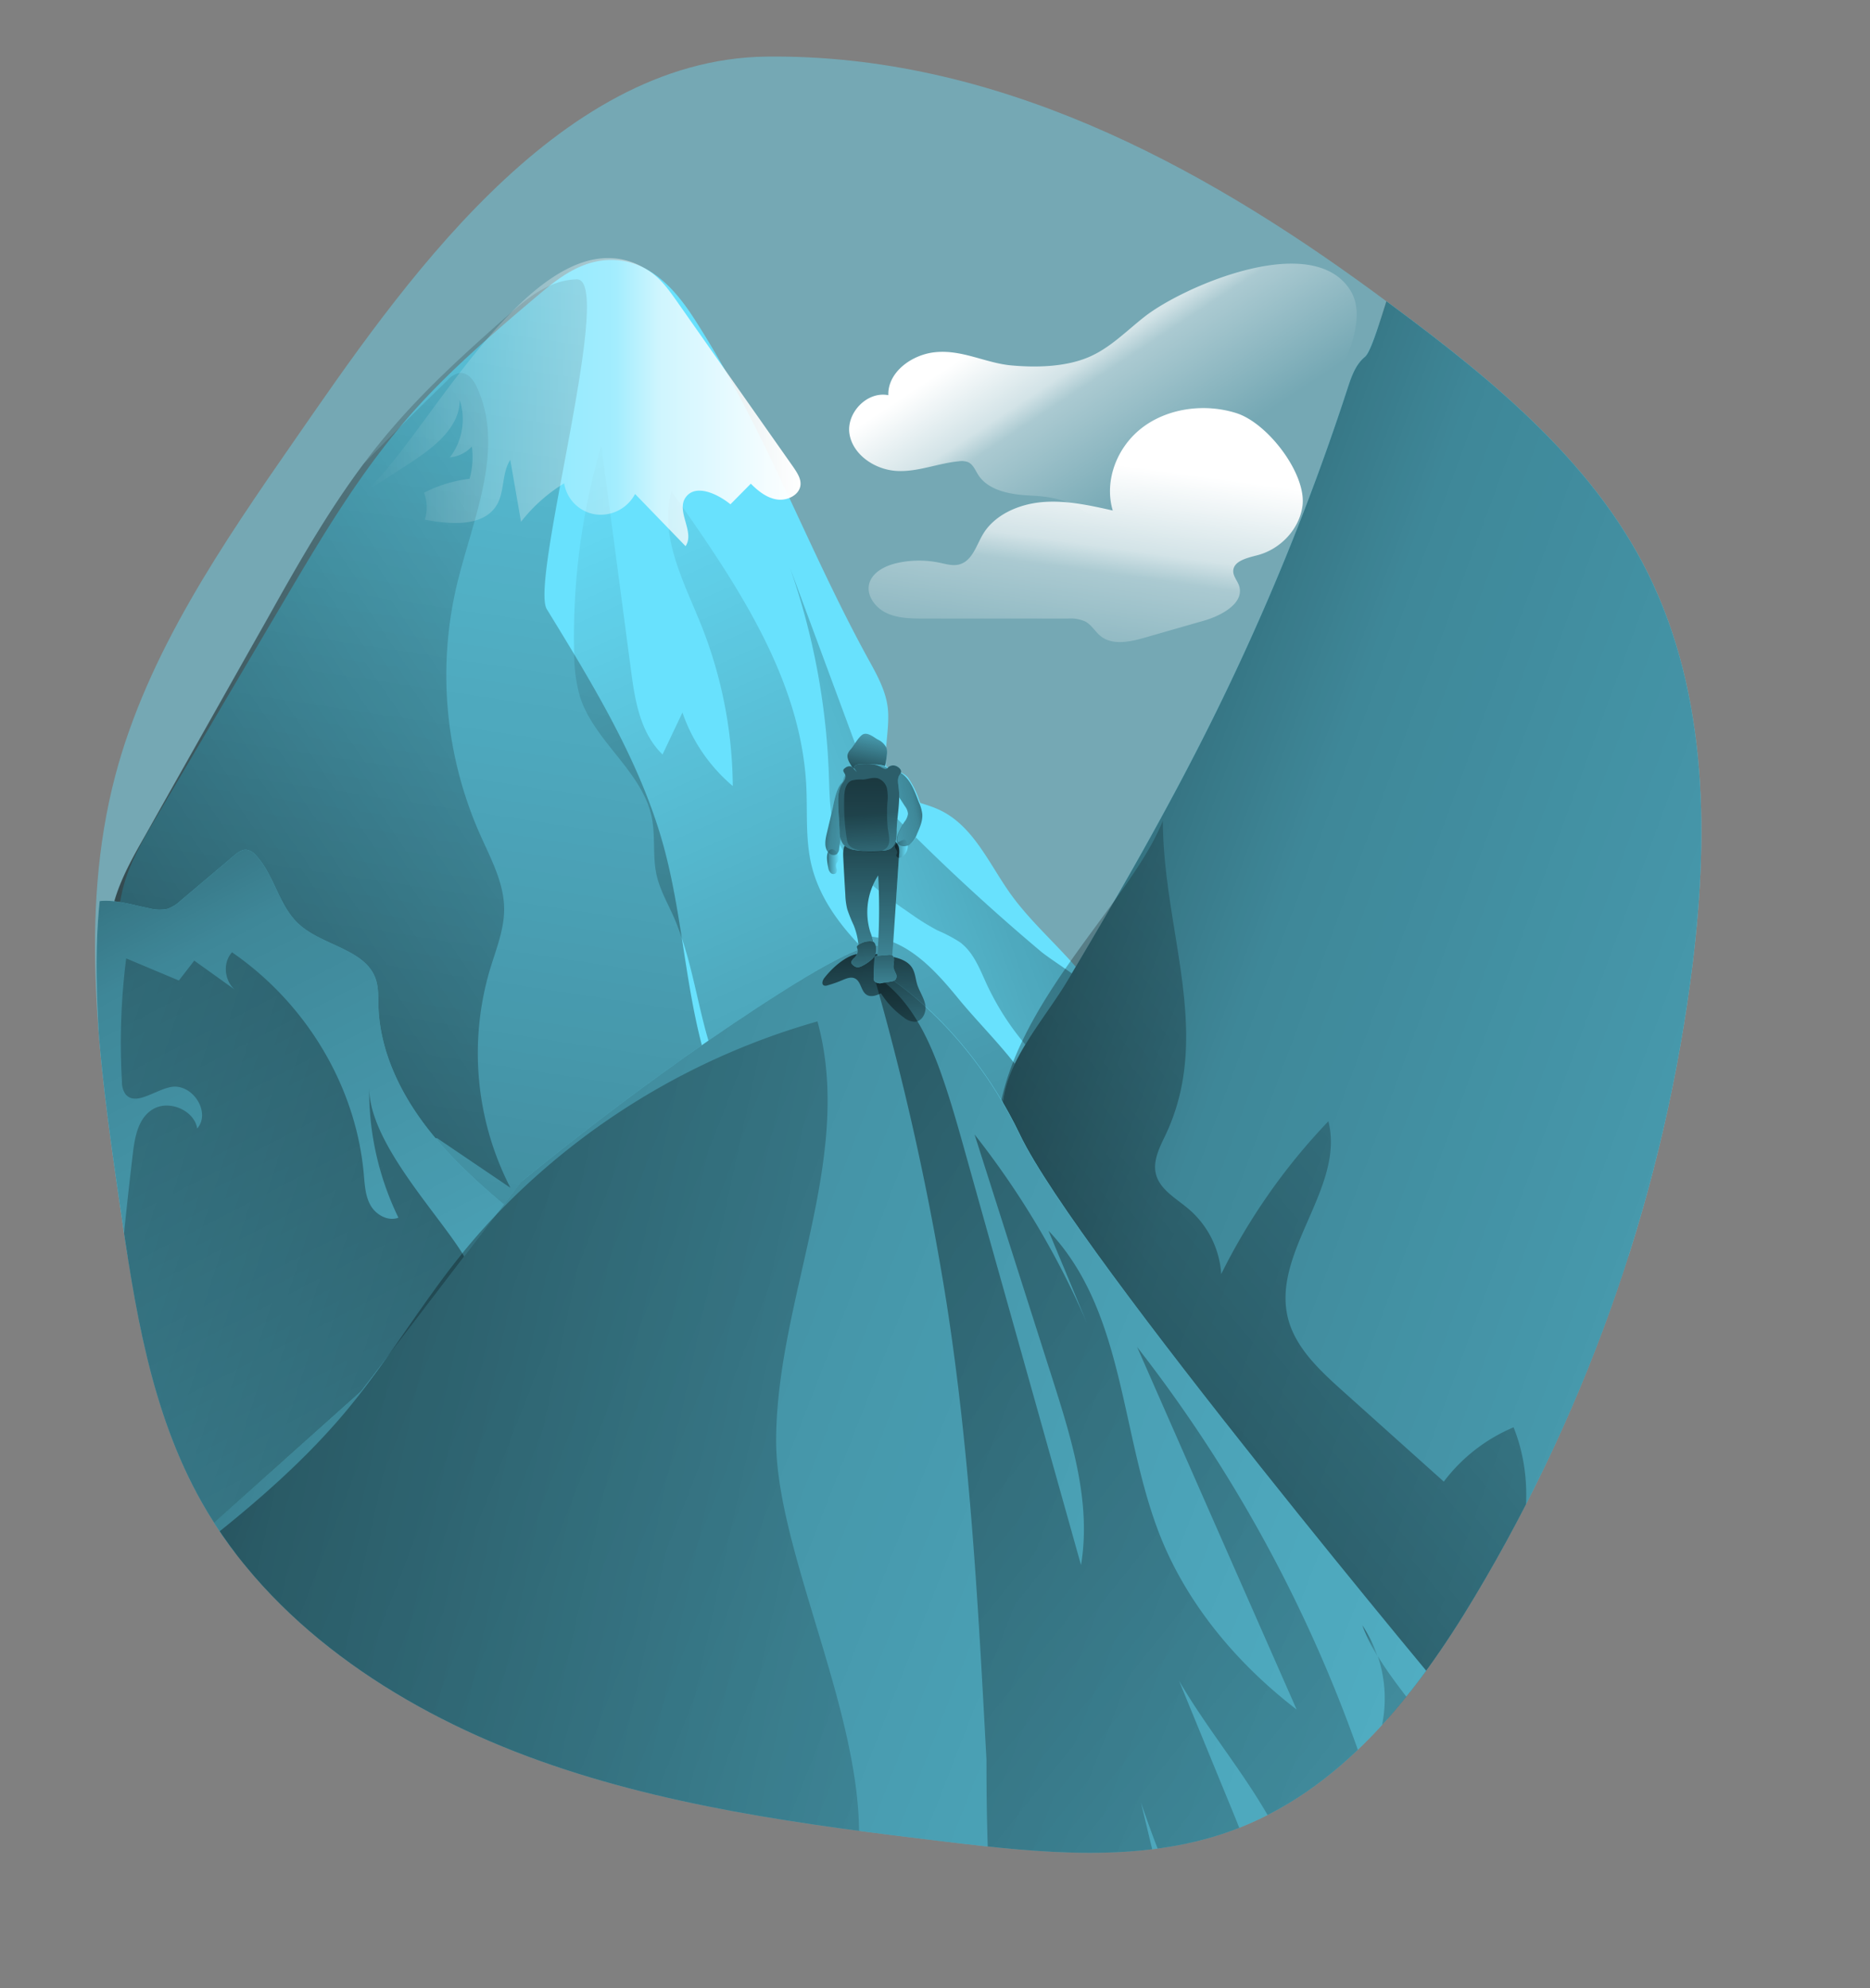 <svg id="Layer_1" data-name="Layer 1" xmlns="http://www.w3.org/2000/svg" xmlns:xlink="http://www.w3.org/1999/xlink" viewBox="0 0 550.96 585.6"><rect x="0" y="0" width="550.96" height="585.6" fill="#808080" stroke="none"/><defs><clipPath id="clip-path" transform="translate(-10.61 -5.13)"><path d="M97.85,134.14c-21.7,31.26-43.76,63.29-53.31,99.59-10.79,41-4.75,84.11,1.35,126,4.39,30.2,9,61.13,24.23,88,19.95,35.27,56.51,60,95.81,74.69s81.61,20.19,123.5,25.2c27.88,3.33,57.05,6.34,83.36-3,32.8-11.68,55.15-40.44,72.41-69.34a477.11,477.11,0,0,0,64.15-186.6c4.86-40,4.13-82.23-15-118.16-17.5-32.85-48.53-57.11-79.27-79.6C363.65,53.27,303.58,21,236.38,21.8,174.14,22.58,128,90.69,97.85,134.14Z" fill="none"/></clipPath><linearGradient id="linear-gradient" x1="379.51" y1="212.39" x2="196.15" y2="280.87" gradientUnits="userSpaceOnUse"><stop offset="0.01"/><stop offset="0.13" stop-opacity="0.69"/><stop offset="1" stop-opacity="0"/></linearGradient><linearGradient id="linear-gradient-2" x1="314.12" y1="425.67" x2="180.9" y2="125.91" xlink:href="#linear-gradient"/><linearGradient id="linear-gradient-3" x1="121.58" y1="474.42" x2="207.04" y2="-87.98" xlink:href="#linear-gradient"/><linearGradient id="linear-gradient-4" x1="14.58" y1="329.62" x2="244.43" y2="172.51" xlink:href="#linear-gradient"/><linearGradient id="linear-gradient-5" x1="292.65" y1="240.6" x2="1017.91" y2="508.06" xlink:href="#linear-gradient"/><linearGradient id="linear-gradient-6" x1="290.89" y1="467.12" x2="540.56" y2="256.24" xlink:href="#linear-gradient"/><linearGradient id="linear-gradient-7" x1="10.59" y1="242.36" x2="237.01" y2="679.53" xlink:href="#linear-gradient"/><linearGradient id="linear-gradient-8" x1="236.97" y1="448.49" x2="-183.6" y2="312.36" xlink:href="#linear-gradient"/><linearGradient id="linear-gradient-9" x1="-6.06" y1="367.76" x2="846.92" y2="700.47" xlink:href="#linear-gradient"/><linearGradient id="linear-gradient-10" x1="412.8" y1="482.14" x2="416.03" y2="495.99" xlink:href="#linear-gradient"/><linearGradient id="linear-gradient-11" x1="138.81" y1="322.48" x2="589.58" y2="683.38" xlink:href="#linear-gradient"/><linearGradient id="linear-gradient-12" x1="266.66" y1="276.94" x2="270.04" y2="326.52" xlink:href="#linear-gradient"/><linearGradient id="linear-gradient-13" x1="-44.2" y1="401.97" x2="450.67" y2="509.29" xlink:href="#linear-gradient"/><linearGradient id="linear-gradient-14" x1="116.34" y1="123.53" x2="246.52" y2="123.53" gradientUnits="userSpaceOnUse"><stop offset="0.02" stop-color="#fff" stop-opacity="0"/><stop offset="0.58" stop-color="#fff" stop-opacity="0.39"/><stop offset="0.68" stop-color="#fff" stop-opacity="0.68"/><stop offset="1" stop-color="#fff"/></linearGradient><linearGradient id="linear-gradient-15" x1="356.64" y1="146" x2="321.46" y2="92.51" xlink:href="#linear-gradient-14"/><linearGradient id="linear-gradient-16" x1="323.25" y1="217.19" x2="333.98" y2="140.98" xlink:href="#linear-gradient-14"/><linearGradient id="linear-gradient-17" x1="264.37" y1="236.58" x2="269.25" y2="211.92" xlink:href="#linear-gradient"/><linearGradient id="linear-gradient-18" x1="267.37" y1="240.52" x2="266.89" y2="337.89" xlink:href="#linear-gradient"/><linearGradient id="linear-gradient-19" x1="252.82" y1="245.38" x2="277.74" y2="248.54" xlink:href="#linear-gradient"/><linearGradient id="linear-gradient-20" x1="254.33" y1="258.94" x2="257.81" y2="258.94" xlink:href="#linear-gradient"/><linearGradient id="linear-gradient-21" x1="274.34" y1="255.16" x2="278.06" y2="255.16" xlink:href="#linear-gradient"/><linearGradient id="linear-gradient-22" x1="284.44" y1="239.49" x2="246.4" y2="247.95" xlink:href="#linear-gradient"/><linearGradient id="linear-gradient-23" x1="267.3" y1="243.66" x2="276.29" y2="360.54" xlink:href="#linear-gradient"/><linearGradient id="linear-gradient-24" x1="266.06" y1="228.69" x2="265.82" y2="274.42" xlink:href="#linear-gradient"/><linearGradient id="linear-gradient-25" x1="264.91" y1="273.89" x2="265.5" y2="318.66" xlink:href="#linear-gradient"/><linearGradient id="linear-gradient-26" x1="271.17" y1="273.81" x2="271.76" y2="318.59" xlink:href="#linear-gradient"/></defs><title>Peak Mountain 2</title><g clip-path="url(#clip-path)"><rect width="541.6" height="370.1" fill="#68e1fd" opacity="0.42" style="isolation:isolate"/><path d="M277.94,240.19a11.69,11.69,0,0,1-2.63-1.69c-6.66-5.77-2.24-16.12-3.11-24.63-.51-5-3-9.6-5.46-14.05-18.41-33.4-30.51-68-51.46-100.61-5.31-8.27-13.17-17.8-25.15-17.5-8.29.2-14.86,5.23-20.47,9.94C157,102.32,144.35,113.15,133.6,125c-16,17.65-27.62,37.34-39.19,56.92L56.82,245.57c-3.66,6.21-7.35,12.46-9.39,19.09-3,9.81-2.33,20-1.62,30.13.68,9.68,1.38,19.45,4.67,28.81,7.05,20.07,25.23,36.51,42.89,52.22,3.11,2.76,6.4,5.62,10.82,6.94,5.81,1.73,12.31.46,18.31-.82l35.85-7.68c30.91-6.61,62.48-13.47,88.79-27.62,19.07-10.25,46.18.86,66.77-1.37,22.78-2.47,31.62-28.39,20.35-46.48-7-11.3-18.33-19.69-26.06-30.57-6.49-9.14-11.19-20.66-21.86-25C283.61,242.06,280.56,241.46,277.94,240.19Z" transform="translate(-10.61 -5.13)" fill="#68e1fd"/><path d="M276.78,248.12a59.9,59.9,0,0,1-6.92-7.87c-2.88-4.16-4.64-8.91-6.38-13.6l-20.15-54.39a207.2,207.2,0,0,1,11.47,60.66c.25,6.7.2,13.59,2.78,19.83,3.84,9.31,12.81,15.68,21.36,21.53a68.17,68.17,0,0,0,7.94,4.92,42.94,42.94,0,0,1,6.58,3.47c4,3,5.78,7.8,7.8,12.21A79.57,79.57,0,0,0,324.31,324c3.15-4.78,13.67-15.5,12.68-21.35-.94-5.52-15.42-13.66-19.84-17.38Q296.12,267.56,276.78,248.12Z" transform="translate(-10.61 -5.13)" opacity="0.58" fill="url(#linear-gradient)"/><path d="M293.1,299.42c-6.75-8.25-14.68-17.16-25.63-18.39l3.35,9.17c-9.33-8.27-18-18-21-29.76-2-7.84-1.25-16-1.67-24.09-1.69-31.81-21-60-39.69-86.5-3.72,13.25,3.66,26.69,8.79,39.51a130.36,130.36,0,0,1,9.26,47.3A49.34,49.34,0,0,1,211.68,215l-5.87,12.36c-6.62-6.43-8.14-16-9.31-24.94l-8.72-66a199,199,0,0,0-8,61.07,46.17,46.17,0,0,0,1.75,13c4.22,13,18.26,21.88,21.07,35.22,1.21,5.72.18,11.72,1.52,17.42.95,4,3,7.71,4.74,11.51,7.33,16.36,7.57,35.14,16,51a7.67,7.67,0,0,0,2.78,3.33,8.93,8.93,0,0,0,3.41.85l13.86,1.59a104.42,104.42,0,0,1-5.76-19.76,13.86,13.86,0,0,1,13.26,5.71c1.43,2.15,2.15,4.67,3.63,6.78s4.19,3.83,6.75,3.06a16.6,16.6,0,0,0,3.36-1.93c4.91-2.85,11.56-.28,15.38,3.81s5.82,9.39,8.93,14,8.13,8.8,13.88,8.35c6.18-7.83,15.49-16.83,10.13-25.9C309.05,316.32,300,307.81,293.1,299.42Z" transform="translate(-10.61 -5.13)" opacity="0.58" fill="url(#linear-gradient-2)"/><path d="M242.79,387.66c-6.37,18.19-21.62,33.55-40.67,44.29-25.11,14.14-22.4-58.63-51.91-52L116,387.61c-5.72,1.28-11.94,2.55-17.48.83-4.22-1.32-7.36-4.19-10.32-6.95C71.33,365.78,54,349.33,47.25,329.28c-3.14-9.36-3.8-19.13-4.47-28.81-.31-4.74-.63-9.52-.57-14.25a57.8,57.8,0,0,1,2.13-15.89c1.95-6.63,5.46-12.88,9-19.08q17.93-31.83,35.88-63.62C98,172,106.81,156.38,117.73,141.75c2.81-3.75,5.74-7.44,8.85-11,10.27-11.9,22.29-22.73,34.43-33.4,5.36-4.71,11.62-9.74,19.53-9.94,11.44-.3-13.91,88.87-8.83,97.14,13.64,22.26,27.39,44.78,34.19,69,7.67,27.31,6.39,56.47,20.17,82.18C236.06,354.37,250.09,366.82,242.79,387.66Z" transform="translate(-10.61 -5.13)" opacity="0.58" fill="url(#linear-gradient-3)"/><path d="M161,355l-21.6-14.63c-20.58,2.34-39.23-10.93-54.32-24.39-13-11.56-26.32-24.41-42.82-29.72a57.8,57.8,0,0,1,2.13-15.89c1.95-6.63,5.46-12.88,9-19.08q17.93-31.83,35.88-63.62C98,172,106.81,156.38,117.73,141.75c8.17-8.37,16.48-16.57,24.71-24.62A6.35,6.35,0,0,1,146,115c2.38-.24,4.13,2,5.1,4.14,8.44,18.19-1.19,38.77-5.86,58.14a115.67,115.67,0,0,0,6.71,73.42c3.18,7.19,7.18,14.41,7.2,22.2,0,6.09-2.4,11.9-4.17,17.75A86.68,86.68,0,0,0,161,355Z" transform="translate(-10.61 -5.13)" opacity="0.58" fill="url(#linear-gradient-4)"/><path d="M367.51,217.68a723.54,723.54,0,0,0,40.16-98.22c1.1-3.35,2.29-6.9,5.08-9.2,3.67-3,13.89-46.2,18.64-45.22,22.13,4.56,58.29-1.1,68.45,18.08,7.73,14.58,33.79,83.25,41.52,97.84,3.79,7.15,9,54,11.22,61.68,2.6,9.16,2.7,39.45,2.25,48.93-1.46,30.6,2.5,42.94-1.13,73.38-1.89,15.87-22.3,33.3-25.81,48.92-3.69,16.45-50.91,3.95-57,19.76a431.52,431.52,0,0,0-21.82,76.89c-.37,2-.87,4.31-2.68,5.47-2.92,1.87-6.74-.45-9.36-2.68A732.29,732.29,0,0,1,331.33,402.72c-8.22-10.66-16.25-21.73-20.52-34.3-4.05-11.93-6.7-28.6-4.32-41.07,2.2-11.48,12.54-23.19,18.59-33.31C340,269,354.56,243.71,367.51,217.68Z" transform="translate(-10.61 -5.13)" fill="#68e1fd"/><path d="M367.51,217.68a723.54,723.54,0,0,0,40.16-98.22c1.1-3.35,2.29-6.9,5.08-9.2,3.67-3,11.65-39.82,16.4-38.84C451.28,76,451.53,81,461.69,100.13c7.73,14.59,39.4,16.26,47.13,30.84,3.79,7.15,19.12,50.78,21.32,58.5,2.6,9.15,31.87,51.15,31.42,60.62-1.46,30.6-32.28,75.91-35.91,106.35-1.89,15.87-34.58,13.68-38.09,29.31-3.69,16.45-10.58,32.07-16.63,47.88a431.52,431.52,0,0,0-21.82,76.89c-.37,2-.87,4.31-2.68,5.47-2.92,1.87-6.74-.45-9.36-2.68A732.29,732.29,0,0,1,331.33,402.72c-8.22-10.66-16.25-21.73-20.52-34.3-4.05-11.93-6.7-28.6-4.32-41.07,2.2-11.48,12.54-23.19,18.59-33.31C340,269,354.56,243.71,367.51,217.68Z" transform="translate(-10.61 -5.13)" opacity="0.58" fill="url(#linear-gradient-5)"/><path d="M353.22,246.9c.13,32.77,15,63.18.57,93-1.74,3.57-3.61,7.5-2.54,11.3,1.24,4.37,5.85,6.91,9.41,9.91a27.5,27.5,0,0,1,9.76,19.29,182.23,182.23,0,0,1,31.57-45c5,19.56-16.95,38.67-11.85,58.21,2.25,8.62,9.36,15.21,16.16,21.31L436,441.54a50,50,0,0,1,20.56-16c11.52,29-5.79,60.52-22.54,87.16-1.15,1.83-2.47,3.79-4.61,4.46-3.73,1.16-7.18-2.21-9.52-5.2l-59.09-75.8c-18-23.13-43.09-49-53.18-76.54C291.14,314.74,341.25,276.68,353.22,246.9Z" transform="translate(-10.61 -5.13)" opacity="0.58" fill="url(#linear-gradient-6)"/><path d="M54.57,272.66a11.63,11.63,0,0,0,5.4.17,11.17,11.17,0,0,0,3.89-2.44l15.75-13.27c1.06-.89,2.3-1.83,3.7-1.68A4.52,4.52,0,0,1,86,257.07C91.54,263,92.71,272,98.79,277.45c6.88,6.2,19.18,7.25,22.39,15.71,1,2.64.85,5.53.93,8.34.41,13.57,6.8,26.5,15.5,37.29s19.66,19.73,30.52,28.58c-2.31,25.72-22.66,46.44-43.16,63.45-19.59,16.24-40.66,31.33-64.56,41.1-6.54,2.67-13.38,5-19,9.14l.35-44.19c.22-27.75.44-55.51.22-83.27-.21-27-4.81-56.29-2-83.05C44.47,270,50,271.78,54.57,272.66Z" transform="translate(-10.61 -5.13)" fill="#68e1fd"/><path d="M54.57,272.66a11.63,11.63,0,0,0,5.4.17,11.17,11.17,0,0,0,3.89-2.44l15.75-13.27c1.06-.89,2.3-1.83,3.7-1.68A4.52,4.52,0,0,1,86,257.07C91.54,263,92.71,272,98.79,277.45c6.88,6.2,19.18,7.25,22.39,15.71,1,2.64.85,5.53.93,8.34.41,13.57,6.8,26.5,15.5,37.29s19.66,19.73,30.52,28.58c-2.31,25.72-22.66,46.44-43.16,63.45-19.59,16.24-40.66,31.33-64.56,41.1-6.54,2.67-13.38,5-19,9.14l.35-44.19c.22-27.75.44-55.51.22-83.27-.21-27-4.81-56.29-2-83.05C44.47,270,50,271.78,54.57,272.66Z" transform="translate(-10.61 -5.13)" opacity="0.58" fill="url(#linear-gradient-7)"/><path d="M119.39,325.27A85.25,85.25,0,0,0,128,363.8c-3.07,1.17-6.63-.87-8.2-3.62s-1.71-6-2-9.11c-2.23-25.73-16.79-50.27-38.83-65.44-3.15,3.48-2.08,9.59,2.09,11.91l-13.22-9.46-4.53,5.86-15.52-6.51a196.1,196.1,0,0,0-1.25,36.25,6.38,6.38,0,0,0,1,3.68c2.9,3.65,8.48-1,13.17-2,6.45-1.43,12.2,7.31,8,12.17-.83-5.34-8.28-8.56-13.08-5.67-4.26,2.58-5.26,8-5.84,12.73a1260.69,1260.69,0,0,0-9,152.16,428,428,0,0,0,93.26-82.06c10.89-12.87,22.34-25.77,12.22-41.27C138.16,360.92,119.16,340.86,119.39,325.27Z" transform="translate(-10.61 -5.13)" opacity="0.58" fill="url(#linear-gradient-8)"/><path d="M440.16,508.52s-112.21-134-129-169.1-42.64-48.92-42.64-48.92,13.47-19.14-26.93,6.38-77.42,56.37-77.42,56.37L117,414.93l-78.55,70.2s-6.73,90.4,19.08,98.9,378.15,3.9,378.15,3.9Z" transform="translate(-10.61 -5.13)" fill="#68e1fd"/><path d="M440.16,508.52,439,528.63l-3.35,59.3s-16.13.21-41.74.46l-12.22.1c-.8,0-1.6,0-2.41,0l-19.84.16c-16.78.14-35.43.26-55,.36-19.88.08-40.71.15-61.48.13-87,0-173.18-1.09-185.45-5.13-25.81-8.51-19.08-98.92-19.08-98.92l5.09-4.54L117,414.93l7.32-9.58,32.12-42,7.69-10.07s37-30.84,77.42-56.37,26.93-6.37,26.93-6.37,25.81,13.82,42.64,48.91S440.16,508.52,440.16,508.52Z" transform="translate(-10.61 -5.13)" opacity="0.58" fill="url(#linear-gradient-9)"/><path d="M412,483.88a38.06,38.06,0,0,1,4.45,9.05A50.64,50.64,0,0,1,412,483.88Z" transform="translate(-10.61 -5.13)" opacity="0.58" fill="url(#linear-gradient-10)"/><path d="M439,528.63l-3.35,59.3s-16.13.21-41.74.46c-.09-6,.68-12.07.34-18.1C392.83,544,371.49,523.43,358,500.2q7.86,19.19,15.75,38.38c2.56,6.26,5.15,12.61,5.8,19.29,1,10.27-2.42,21.6,2.13,30.62a17.54,17.54,0,0,0,1.31,2.23c-1.29-.68-2.52-1.42-3.72-2.2-17.65-11.48-25.76-32.8-32.49-52.44q6.31,26.31,12.65,52.6c-16.78.14-35.43.26-55,.36-2.52-21.4-3.18-44.27-3.18-65.58-2.4-45-4.82-90.05-11.76-134.6A813,813,0,0,0,268,292.23c10,6.2,15.49,17.08,19.41,27.75,2.91,8,5.21,16.13,7.49,24.28q4,14.28,8,28.54,13.13,46.65,26.21,93.31c3.06-18.27-2.65-36.71-8.28-54.42q-11.55-36.19-23.08-72.39A248.16,248.16,0,0,1,330.92,395l-11.4-27.37c22.88,24.06,21,60.65,33.29,90.84,8.08,19.74,22.48,36.86,39.83,50.2q-23.52-53.38-47-106.78a422.12,422.12,0,0,1,67,124.3,39.14,39.14,0,0,0,3.92-33.22c6.94,11.46,17.42,21.32,21.93,33.88C438.63,527.42,438.83,528,439,528.63Z" transform="translate(-10.61 -5.13)" opacity="0.58" fill="url(#linear-gradient-11)"/><path d="M253.46,293.22c-.54.69-.89,1.93,0,2.22a1.53,1.53,0,0,0,.92-.06,34.85,34.85,0,0,0,4.34-1.52c1.16-.49,2.47-1.06,3.64-.59,2.06.83,1.84,4.05,3.82,5,1.26.62,2.77,0,4-.55a25.55,25.55,0,0,0,6.75,7.12,5.2,5.2,0,0,0,3.21,1.25c2.27-.13,3.47-2.79,3.1-4.91s-1.72-4-2.37-6c-.53-1.71-.6-3.6-1.6-5.11-1.39-2.09-4.17-2.88-6.74-3.31-3.2-.53-7.62-1.41-10.75-.26S255.48,290.62,253.46,293.22Z" transform="translate(-10.61 -5.13)" fill="url(#linear-gradient-12)"/><path d="M254.62,577.29A56.2,56.2,0,0,1,243,589.17c-87,0-173.18-1.09-185.45-5.13-25.81-8.51-19.08-98.92-19.08-98.92l5.09-4.54c24.6-18.71,49.92-36.83,69.38-60.25,4-4.83,7.76-9.87,11.4-15,7.12-10,13.86-20.26,21.55-29.88q5-6.29,10.57-12.15a210.62,210.62,0,0,1,95-57.32c11,40.15-11.89,81.5-12.18,123C239,471.22,281.93,538.85,254.62,577.29Z" transform="translate(-10.61 -5.13)" opacity="0.58" fill="url(#linear-gradient-13)"/><path d="M116.34,151.26l14.69-9.5c7.18-4.64,15.15-10.67,15-18.9a18.47,18.47,0,0,1-2.88,17,10.19,10.19,0,0,0,6.48-3.2,23.44,23.44,0,0,1-.67,9.5,39.44,39.44,0,0,0-13.42,4.11,12.06,12.06,0,0,1,.24,7.91c7.46,1.46,17,2.15,21-4,2.63-4.05,1.55-9.54,4.17-13.6q1.59,9.12,3.17,18.25a47.13,47.13,0,0,1,12.71-11.34,11,11,0,0,0,9.16,9.14,11.46,11.46,0,0,0,11.73-6L212.6,166c2.81-4.16-2.86-10.21,0-14.33s9.35-1.15,13.22,2l6-6.07c2.12,2.11,4.6,4.15,7.63,4.64s6.64-1.25,7-4.15c.24-1.94-1-3.75-2.09-5.37q-17.18-24.42-34.33-48.85c-2.32-3.29-4.71-6.66-8.14-8.91C169.13,63.38,134,139.86,116.34,151.26Z" transform="translate(-10.61 -5.13)" fill="url(#linear-gradient-14)"/></g><path d="M347.88,98.38c-5.37,4.19-10.17,9.25-16.51,11.94-6.85,2.91-15.43,3.11-22.81,2.44-7.63-.7-14.57-4.76-22.59-3.87-6.94.77-13.86,6-13.63,12.64-6.35-1.24-12.41,5.31-11.45,11.39s7.36,10.51,13.83,10.92c6.23.38,12.21-2.26,18.41-2.84a5.47,5.47,0,0,1,2.61.22c1.57.64,2.19,2.38,3.07,3.76,2.95,4.64,9.42,5.81,15.13,6.1,6.83.34,10.66,1.23,16,4.55s10.31,3.49,16.42,1,11.87-6.36,18.44-6.1c7.45.29,14.34,6,21.62,4.4,1.9-17,31.63-49.19,22-64.35C397.24,72.94,359.18,89.53,347.88,98.38Z" transform="translate(-10.61 -5.13)" fill="url(#linear-gradient-15)"/><path d="M374.89,126.82c-9.19-2.91-19.93-1.56-27.54,4.12s-11.51,15.73-8.89,24.56c-6.83-1.53-13.81-3.08-20.81-2.47s-14.13,3.78-17.52,9.61c-1.95,3.36-3.18,7.92-7.12,8.8-1.79.4-3.64-.15-5.44-.53a29.73,29.73,0,0,0-12.39,0c-3.65.78-7.53,2.69-8.46,6.12s1.72,7.11,5.13,8.69,7.35,1.61,11.14,1.61h42.16a11.06,11.06,0,0,1,5.16.83c1.94,1,3,3.13,4.72,4.45,3.51,2.67,8.63,1.56,12.93.32l17.42-5c5.36-1.54,12-5.28,10.28-10.33-.5-1.45-1.72-2.72-1.7-4.25.05-3,4.14-3.9,7.17-4.69,6.85-1.81,12.28-7.73,13.22-14.41C395.67,144.82,384.17,129.76,374.89,126.82Z" transform="translate(-10.61 -5.13)" fill="url(#linear-gradient-16)"/><path d="M261.29,225.78a4.3,4.3,0,0,0-.86,1.28c-.44,1.19.27,2.45.95,3.53a6.15,6.15,0,0,0,2.7,2.73,5.54,5.54,0,0,0,2,.27,17.77,17.77,0,0,0,4-.49,1.34,1.34,0,0,0,.67-.31,1.37,1.37,0,0,0,.26-.56,30.44,30.44,0,0,0,.9-4.83,4.77,4.77,0,0,0-.09-1.92,5.28,5.28,0,0,0-2.61-2.53c-1.26-.73-3.19-2.4-4.6-1.36C263.37,222.51,262.3,224.6,261.29,225.78Z" transform="translate(-10.61 -5.13)" fill="#68e1fd"/><path d="M261.29,225.78a4.3,4.3,0,0,0-.86,1.28c-.44,1.19.27,2.45.95,3.53a6.15,6.15,0,0,0,2.7,2.73,5.54,5.54,0,0,0,2,.27,17.77,17.77,0,0,0,4-.49,1.34,1.34,0,0,0,.67-.31,1.37,1.37,0,0,0,.26-.56,30.44,30.44,0,0,0,.9-4.83,4.77,4.77,0,0,0-.09-1.92,5.28,5.28,0,0,0-2.61-2.53c-1.26-.73-3.19-2.4-4.6-1.36C263.37,222.51,262.3,224.6,261.29,225.78Z" transform="translate(-10.61 -5.13)" fill="url(#linear-gradient-17)"/><path d="M255.89,243.49l-1.75,7.4c-.46,2-.76,4.45.94,5.69a1.85,1.85,0,0,0,2,.19,2.28,2.28,0,0,0,.76-1.67l.54-3.53a25.28,25.28,0,0,1,.94-4.46c.41-1.22,1-2.38,1.45-3.59.58-1.6,2.45-8.4-.77-8.41C257.24,235.11,256.34,241.62,255.89,243.49Z" transform="translate(-10.61 -5.13)" fill="#68e1fd"/><path d="M254.66,260.79a2.61,2.61,0,0,0,.68,1.45,1.19,1.19,0,0,0,1.52.12,1.39,1.39,0,0,0,.23-1.37,2.4,2.4,0,0,1-.11-1.42c.15-.37.49-.63.67-1a1.71,1.71,0,0,0,.16-.7c0-1.05-1.35-3.25-2.71-2.4S254.43,259.66,254.66,260.79Z" transform="translate(-10.61 -5.13)" fill="#68e1fd"/><path d="M274,236.11l.51.83a11.27,11.27,0,0,1,1.13,2.54,14.82,14.82,0,0,0,1.77,3,4.24,4.24,0,0,1,.89,2.22,4.69,4.69,0,0,1-1.06,2.39,21.36,21.36,0,0,0-1.78,3.29c-.43,1-.76,2.25-.08,3.13s2.45.93,3.49.19a6.91,6.91,0,0,0,2.09-3.05c.88-2,1.77-4,1.58-6.16a12.72,12.72,0,0,0-1-3.36,27,27,0,0,0-3.31-6.81c-1.3-1.71-4.34-2.58-6.44-3.2A11.73,11.73,0,0,0,274,236.11Z" transform="translate(-10.61 -5.13)" fill="#68e1fd"/><path d="M275.34,253.18a1.58,1.58,0,0,0-1,1.25c0,.64.67,1.17.6,1.81,0,.31-.24.59-.22.91a.88.88,0,0,0,.95.67,1.84,1.84,0,0,0,1.13-.57,3.9,3.9,0,0,0,1.18-3.62C277.61,251.85,276.55,252.56,275.34,253.18Z" transform="translate(-10.61 -5.13)" fill="#68e1fd"/><path d="M259.05,257.5q.27,5.56.62,11.13a20.58,20.58,0,0,0,.56,4.29,43.63,43.63,0,0,0,1.9,4.73,20.7,20.7,0,0,1,1.49,7.91,2.66,2.66,0,0,1-.28,1.39c-.21.35-.58.63-.68,1-.18.7.62,1.34,1.37,1.33a3.69,3.69,0,0,0,2-.88,6.58,6.58,0,0,0,1.33-1.19,4.81,4.81,0,0,0,.78-3.82,28.13,28.13,0,0,0-1.15-3.84A19.85,19.85,0,0,1,269.35,263a181.63,181.63,0,0,1-.76,29.22,3.72,3.72,0,0,0,.05,1.56,1.36,1.36,0,0,0,1.17,1,2.12,2.12,0,0,0,1.05-.35l2.07-1.16a1.94,1.94,0,0,0,.79-.65c.31-.56-.06-1.22-.24-1.83a6,6,0,0,1-.1-2l2.14-32.09a6.2,6.2,0,0,0-.11-2.15,4.49,4.49,0,0,0-3.28-2.8,12.15,12.15,0,0,0-4.58-.08c-2.09.26-4.89.41-6.8,1.32C259,253.74,259,255.83,259.05,257.5Z" transform="translate(-10.61 -5.13)" fill="#68e1fd"/><path d="M259.05,257.5q.27,5.56.62,11.13a20.58,20.58,0,0,0,.56,4.29,43.63,43.63,0,0,0,1.9,4.73,20.7,20.7,0,0,1,1.49,7.91,2.66,2.66,0,0,1-.28,1.39c-.21.35-.58.63-.68,1-.18.7.62,1.34,1.37,1.33a3.69,3.69,0,0,0,2-.88,6.58,6.58,0,0,0,1.33-1.19,4.81,4.81,0,0,0,.78-3.82,28.13,28.13,0,0,0-1.15-3.84A19.85,19.85,0,0,1,269.35,263a181.63,181.63,0,0,1-.76,29.22,3.72,3.72,0,0,0,.05,1.56,1.36,1.36,0,0,0,1.17,1,2.12,2.12,0,0,0,1.05-.35l2.07-1.16a1.94,1.94,0,0,0,.79-.65c.31-.56-.06-1.22-.24-1.83a6,6,0,0,1-.1-2l2.14-32.09a6.2,6.2,0,0,0-.11-2.15,4.49,4.49,0,0,0-3.28-2.8,12.15,12.15,0,0,0-4.58-.08c-2.09.26-4.89.41-6.8,1.32C259,253.74,259,255.83,259.05,257.5Z" transform="translate(-10.61 -5.13)" fill="url(#linear-gradient-18)"/><path d="M259.65,248.26c.24,1.59.66,3.31,2,4.29a7,7,0,0,0,3.66,1c2,.15,4.21.18,6-.83,2.43-1.39,3.29-4.31,3.62-7a34.18,34.18,0,0,0-.5-11.5c-1.11-5.12-8.43-4.31-12.34-2.69C257.29,233.5,259,244.23,259.65,248.26Z" transform="translate(-10.61 -5.13)" fill="#68e1fd"/><g opacity="0.58"><path d="M255.89,243.49l-1.75,7.4c-.46,2-.76,4.45.94,5.69a1.85,1.85,0,0,0,2,.19,2.28,2.28,0,0,0,.76-1.67l.54-3.53a25.28,25.28,0,0,1,.94-4.46c.41-1.22,1-2.38,1.45-3.59.58-1.6,2.45-8.4-.77-8.41C257.24,235.11,256.34,241.62,255.89,243.49Z" transform="translate(-10.61 -5.13)" fill="url(#linear-gradient-19)"/><path d="M254.66,260.79a2.61,2.61,0,0,0,.68,1.45,1.19,1.19,0,0,0,1.52.12,1.39,1.39,0,0,0,.23-1.37,2.4,2.4,0,0,1-.11-1.42c.15-.37.49-.63.67-1a1.71,1.71,0,0,0,.16-.7c0-1.05-1.35-3.25-2.71-2.4S254.43,259.66,254.66,260.79Z" transform="translate(-10.61 -5.13)" fill="url(#linear-gradient-20)"/><path d="M275.34,253.18a1.58,1.58,0,0,0-1,1.25c0,.64.67,1.17.6,1.81,0,.31-.24.59-.22.91a.88.88,0,0,0,.95.67,1.84,1.84,0,0,0,1.13-.57,3.9,3.9,0,0,0,1.18-3.62C277.61,251.85,276.55,252.56,275.34,253.18Z" transform="translate(-10.61 -5.13)" fill="url(#linear-gradient-21)"/><path d="M280.79,250.77a7,7,0,0,1-2.09,3.06c-1.05.73-2.74.81-3.49-.19s-.36-2.13.08-3.13a20.91,20.91,0,0,1,1.78-3.29,4.73,4.73,0,0,0,1.06-2.39,4.26,4.26,0,0,0-.89-2.22c-.67-1-1.28-2.05-2-3l-.53-.79a33.67,33.67,0,0,1-.16,6.88c-.33,2.67-1.19,5.59-3.62,7-1.74,1-3.92,1-6,.83a6.93,6.93,0,0,1-3.65-1c-1.34-1-1.76-2.69-2-4.28-.63-4-2.37-14.75,2.39-16.72,3.12-1.29,8.43-2.07,11,.29l.06,0a1.3,1.3,0,0,1,.59,0c4.86.65,6.56,5.8,8,9.56a12.31,12.31,0,0,1,1,3.36C282.55,246.74,281.66,248.81,280.79,250.77Z" transform="translate(-10.61 -5.13)" fill="url(#linear-gradient-22)"/></g><path d="M263.08,232.54l-1.21-1.25a1.72,1.72,0,0,0-.52-.41,1.9,1.9,0,0,0-1.72.44,1.33,1.33,0,0,0-.53.55c-.17.47.3.91.49,1.38.42,1-.41,2-1,2.92-1.17,2-1.08,4.44-1,6.74l.38,7a6.31,6.31,0,0,0,1.15,4,5.79,5.79,0,0,0,3.36,1.59,32.47,32.47,0,0,0,7.76.21,5.94,5.94,0,0,0,2.62-.53,3.78,3.78,0,0,0,1.7-2.45,13.57,13.57,0,0,0,.24-3c.1-4.25,1.12-8.49.58-12.71-.15-1.19-.41-2.49.22-3.54a3.11,3.11,0,0,0,.47-.83c.18-.68-.41-1.32-1-1.67a2.32,2.32,0,0,0-2.7.07,2.94,2.94,0,0,1-.39.4c-.53.36-1.24-.07-1.81-.39-1.73-1-3.89-.94-5.92-.85a4.23,4.23,0,0,0-1.28.2,1.26,1.26,0,0,0-.82.9" transform="translate(-10.61 -5.13)" fill="#68e1fd"/><path d="M263.08,232.54l-1.21-1.25a1.72,1.72,0,0,0-.52-.41,1.9,1.9,0,0,0-1.72.44,1.33,1.33,0,0,0-.53.55c-.17.47.3.91.49,1.38.42,1-.41,2-1,2.92-1.17,2-1.08,4.44-1,6.74l.38,7a6.31,6.31,0,0,0,1.15,4,5.79,5.79,0,0,0,3.36,1.59,32.47,32.47,0,0,0,7.76.21,5.94,5.94,0,0,0,2.62-.53,3.78,3.78,0,0,0,1.7-2.45,13.57,13.57,0,0,0,.24-3c.1-4.25,1.12-8.49.58-12.71-.15-1.19-.41-2.49.22-3.54a3.11,3.11,0,0,0,.47-.83c.18-.68-.41-1.32-1-1.67a2.32,2.32,0,0,0-2.7.07,2.94,2.94,0,0,1-.39.4c-.53.36-1.24-.07-1.81-.39-1.73-1-3.89-.94-5.92-.85a4.23,4.23,0,0,0-1.28.2,1.26,1.26,0,0,0-.82.9" transform="translate(-10.61 -5.13)" opacity="0.58" fill="url(#linear-gradient-23)"/><path d="M272.06,241.6a13.79,13.79,0,0,0-.11-4.16,4.13,4.13,0,0,0-2.72-3.05c-1.43-.38-2.92.26-4.39.36a10.42,10.42,0,0,0-3.32.29c-1.72.74-2.1,2.87-2.17,4.66a65.34,65.34,0,0,0,.76,12.57,4.28,4.28,0,0,0,.48,1.57,3.6,3.6,0,0,0,1.78,1.31c2.45,1,9,2,10.05-1.3.5-1.55-.13-3.54-.27-5.09A45.05,45.05,0,0,1,272.06,241.6Z" transform="translate(-10.61 -5.13)" opacity="0.58" fill="url(#linear-gradient-24)"/><path d="M263.25,283.66a.67.67,0,0,0-.21.36.9.9,0,0,0,.13.42,2.71,2.71,0,0,1-.87,2.85,5.14,5.14,0,0,0-.66.74,1,1,0,0,0-.1.93,1.37,1.37,0,0,0,.36.4,2.5,2.5,0,0,0,1,.61,2.42,2.42,0,0,0,1.67-.31,12,12,0,0,0,2.7-1.79,4.09,4.09,0,0,0,1.33-1.85c.26-.95.28-3.38-1-3.6A5.83,5.83,0,0,0,263.25,283.66Z" transform="translate(-10.61 -5.13)" fill="#68e1fd"/><path d="M269,286.67a.87.87,0,0,0-.53.15.82.82,0,0,0-.23.66l-.22,5.64a1.94,1.94,0,0,0,.06.72,1.38,1.38,0,0,0,1,.8,3.82,3.82,0,0,0,1.39,0c.93-.1,1.85-.24,2.77-.42a2.21,2.21,0,0,0,1.12-.44,1.65,1.65,0,0,0,.24-1.79,15.06,15.06,0,0,1-.74-1.77c-.2-1,.67-3.05-.37-3.68-.46-.28-1.26-.1-1.76-.07Z" transform="translate(-10.61 -5.13)" fill="#68e1fd"/><path d="M263.25,283.66a.67.67,0,0,0-.21.36.9.9,0,0,0,.13.42,2.71,2.71,0,0,1-.87,2.85,5.14,5.14,0,0,0-.66.74,1,1,0,0,0-.1.93,1.37,1.37,0,0,0,.36.4,2.5,2.5,0,0,0,1,.61,2.42,2.42,0,0,0,1.67-.31,12,12,0,0,0,2.7-1.79,4.09,4.09,0,0,0,1.33-1.85c.26-.95.28-3.38-1-3.6A5.83,5.83,0,0,0,263.25,283.66Z" transform="translate(-10.61 -5.13)" fill="url(#linear-gradient-25)"/><path d="M269,286.67a.87.87,0,0,0-.53.15.82.82,0,0,0-.23.66l-.22,5.64a1.94,1.94,0,0,0,.06.72,1.38,1.38,0,0,0,1,.8,3.82,3.82,0,0,0,1.39,0c.93-.1,1.85-.24,2.77-.42a2.21,2.21,0,0,0,1.12-.44,1.65,1.65,0,0,0,.24-1.79,15.06,15.06,0,0,1-.74-1.77c-.2-1,.67-3.05-.37-3.68-.46-.28-1.26-.1-1.76-.07Z" transform="translate(-10.61 -5.13)" fill="url(#linear-gradient-26)"/></svg>
